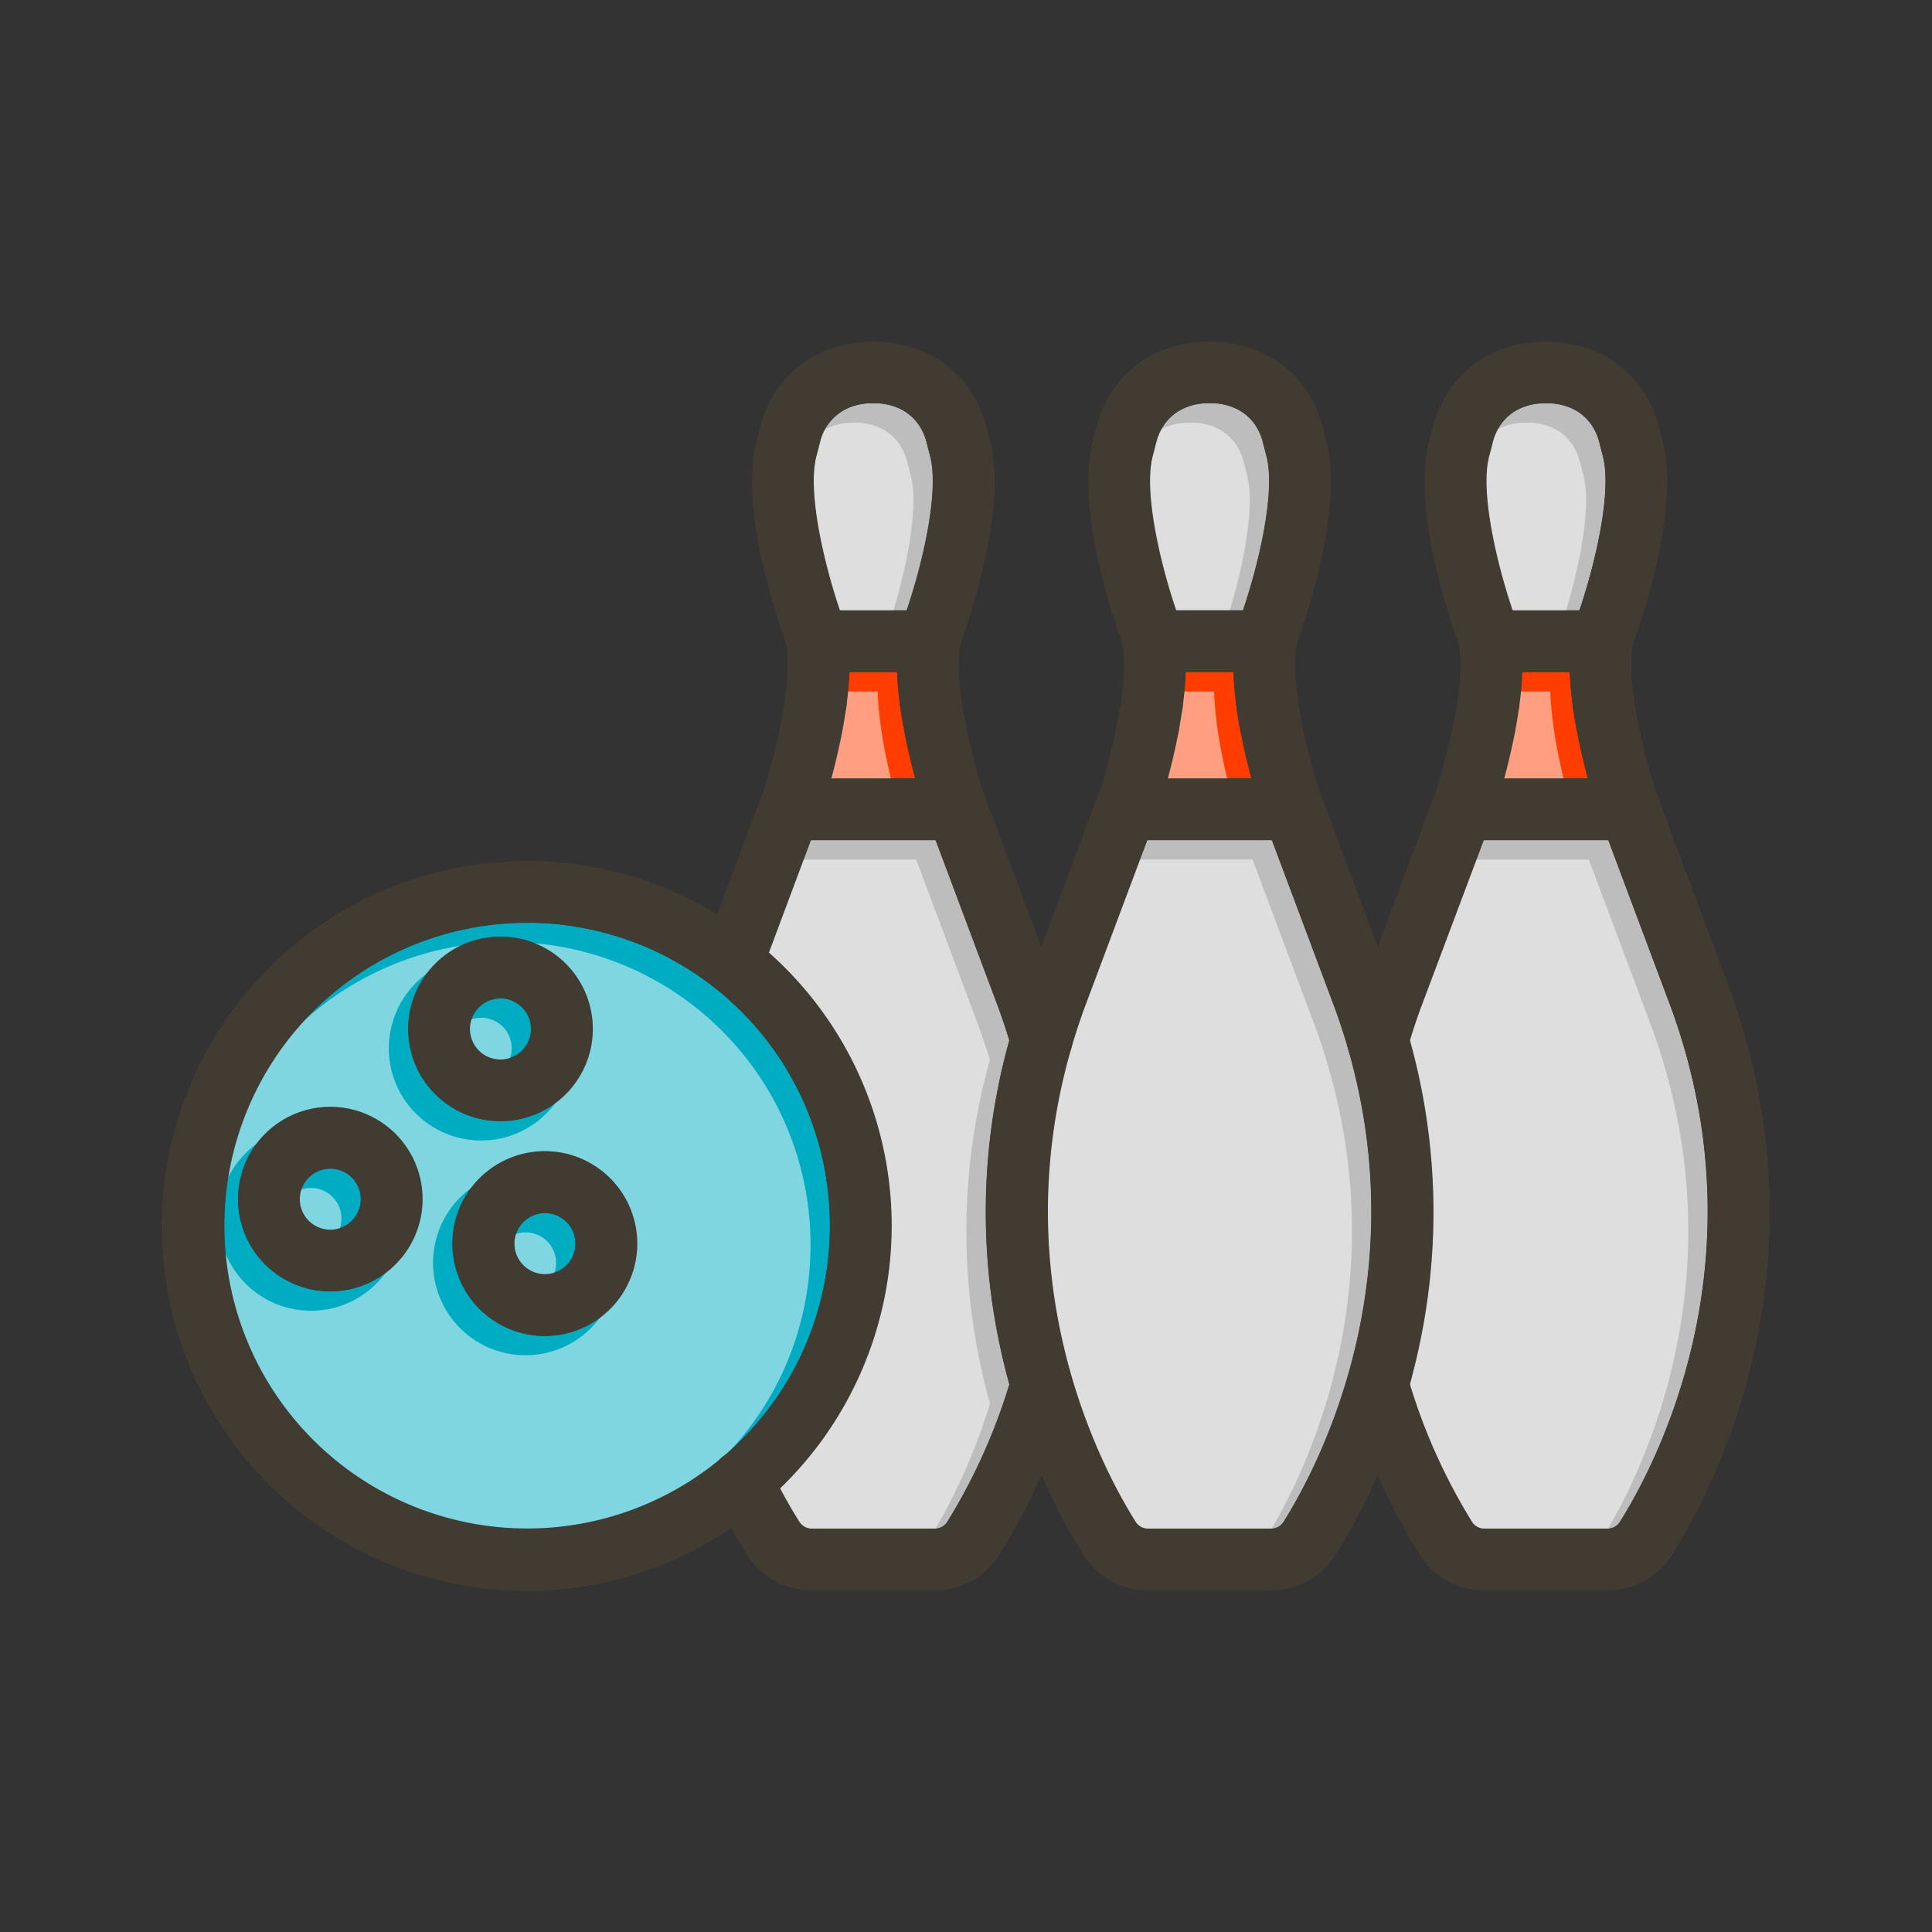 <svg id="Layer_1" viewBox="0 0 1000 1000" xmlns="http://www.w3.org/2000/svg" data-name="Layer 1"><rect x="0" y="0" width="1000" height="1000" fill="#333333" stroke="none"/><path d="m647.69 402.89h-43.22a306.45 306.45 0 0 0 7.58-36.33.15.15 0 0 0 0-.07c.08-.43.14-.88.18-1.33a.31.31 0 0 0 0-.1 171.63 171.63 0 0 0 1.49-17.16h24.69a171.64 171.64 0 0 0 1.48 17.15 12.8 12.8 0 0 0 .21 1.53.22.22 0 0 0 0 .09c.53 3.78 1.15 7.52 1.84 11.17 0 .26.09.53.15.79 1.72 9 3.76 17.37 5.6 24.26z" fill="#ff3d00"/><path d="m643.36 315.9h-34.56c-8-23.46-17-61.11-12.14-79.75l.4-1.55q.74-2.78 1.44-5.55c1.37-5.48 5.51-15.24 17.85-19a29.81 29.81 0 0 1 9.34-1.29h.79a30 30 0 0 1 9.35 1.29c12.33 3.72 16.47 13.47 17.84 19 .47 1.88 1 3.75 1.45 5.63l.39 1.47c4.86 18.59-4.16 56.26-12.15 79.75z" fill="#bdbdbd"/><path d="m664.33 787.71a7.55 7.55 0 0 1 -6.45 3.49h-63.6a7.55 7.55 0 0 1 -6.45-3.49c-17.3-27.48-68.39-123-33.52-244.52q.13-.41.24-.81 2.84-9.78 6.43-19.78l32.85-87.71h64.5l32.85 87.7c47.37 131.27-8.58 236.11-26.85 265.12z" fill="#bdbdbd"/><path d="m838.41 787.71a7.55 7.55 0 0 1 -6.41 3.49h-63.65a7.61 7.61 0 0 1 -6.43-3.49 302.27 302.27 0 0 1 -32.14-71.18c1.58-5.73 3.06-11.65 4.4-17.78a330.5 330.5 0 0 0 -4.4-160.25c1.62-5.33 3.39-10.66 5.28-15.88l32.85-87.71h64.5l32.85 87.71c47.35 131.25-8.58 236.08-26.85 265.09z" fill="#bdbdbd"/><path d="m817.44 315.9h-34.56c-8-23.5-17-61.16-12.16-79.73l.27-1c.54-2 1.08-4.09 1.58-6.12 1.37-5.48 5.51-15.24 17.86-19a29.8 29.8 0 0 1 9.34-1.28h.77a29.89 29.89 0 0 1 9.36 1.28c12.33 3.72 16.47 13.48 17.84 18.93.51 2.06 1 4.11 1.59 6.15l.25 1c4.87 18.61-4.15 56.28-12.14 79.77z" fill="#bdbdbd"/><path d="m821.8 402.89h-43.28c1.81-6.79 3.84-15.15 5.55-24.05 0 0 0-.07 0-.1l.09-.45c0-.15.05-.3.08-.45q1.15-6.09 1.94-11.72a171.51 171.51 0 0 0 1.66-18.22h24.59a167.61 167.61 0 0 0 1.57 17.32.38.38 0 0 1 0 .1c0 .36.09.71.14 1.05a.5.5 0 0 1 0 .12c.53 3.78 1.21 7.78 2 11.91 1.74 9.05 3.86 17.6 5.66 24.49z" fill="#ff3d00"/><path d="m473.65 402.89h-43.29c1.84-6.91 3.92-15.44 5.65-24.5q1.2-6.31 2-12.14c0-.3.09-.61.12-.93a170.69 170.69 0 0 0 1.55-17.42h24.58a170.19 170.19 0 0 0 1.57 17.42.25.25 0 0 1 0 .08c0 .33.08.66.14 1 .56 4 1.24 8 2 12 1.76 9.05 3.83 17.6 5.68 24.49z" fill="#ff3d00"/><path d="m469.28 315.9h-34.56c-8-23.5-17-61.16-12.14-79.77l.5-1.9c.45-1.7.89-3.4 1.35-5.19a25.57 25.57 0 0 1 17.84-18.95 29.89 29.89 0 0 1 9.36-1.28h.74a29.83 29.83 0 0 1 9.39 1.29c12.34 3.72 16.46 13.46 17.83 19 .36 1.45.74 2.89 1.12 4.33.23.9.46 1.79.72 2.77 4.87 18.54-4.16 56.21-12.15 79.7z" fill="#bdbdbd"/><path d="m518 698.74c1.34 6.13 2.82 12.07 4.4 17.8a303 303 0 0 1 -32.12 71.16 7.57 7.57 0 0 1 -6.46 3.5h-63.62a7.55 7.55 0 0 1 -6.44-3.5c-2.55-4-6.05-9.89-10-17.32.85-.81 1.69-1.64 2.52-2.47a189 189 0 0 0 0-267q-4.08-4.08-8.33-7.85l21.78-58.16h64.5l32.85 87.7c1.88 5.24 3.65 10.57 5.27 15.91a330.7 330.7 0 0 0 -4.35 160.23z" fill="#bdbdbd"/><path d="m383.68 523.53a156.8 156.8 0 1 0 0 221.75c61.14-61.14 61.14-160.62 0-221.75zm-178.94 130.91a47.78 47.78 0 1 1 0-67.57 47.61 47.61 0 0 1 0 67.57zm6.53-121.89a47.76 47.76 0 1 1 14 33.79 47.43 47.43 0 0 1 -14-33.79zm104.58 144.9a47.85 47.85 0 1 1 14-33.79 47.66 47.66 0 0 1 -14 33.79z" fill="#00acc1"/><path d="m182.12 631.82a15.78 15.78 0 1 1 0-22.33 15.82 15.82 0 0 1 0 22.33z" fill="#00acc1"/><path d="m274.84 532.55a15.76 15.76 0 1 1 -4.62-11.16 15.71 15.71 0 0 1 4.62 11.16z" fill="#00acc1"/><path d="m293.22 654.82a15.78 15.78 0 1 1 0-22.32 15.79 15.79 0 0 1 0 22.32z" fill="#00acc1"/><path d="m647.69 402.89h-43.22a306.45 306.45 0 0 0 7.58-36.33.15.15 0 0 0 0-.07c.08-.43.14-.88.18-1.33a.31.31 0 0 0 0-.1 171.63 171.63 0 0 0 1.49-17.16h24.69a171.64 171.64 0 0 0 1.48 17.15 12.8 12.8 0 0 0 .21 1.53.22.22 0 0 0 0 .09c.53 3.78 1.15 7.52 1.84 11.17 0 .26.09.53.15.79 1.72 9 3.76 17.37 5.6 24.26z" fill="#ff3d00"/><path d="m643.36 315.9h-34.56c-8-23.46-17-61.11-12.14-79.75l.4-1.55q.74-2.78 1.44-5.55c1.37-5.48 5.51-15.24 17.85-19a29.81 29.81 0 0 1 9.34-1.29h.79a30 30 0 0 1 9.35 1.29c12.33 3.72 16.47 13.47 17.84 19 .47 1.88 1 3.75 1.45 5.63l.39 1.47c4.86 18.59-4.16 56.26-12.15 79.75z" fill="#bdbdbd"/><path d="m664.33 787.71a7.55 7.55 0 0 1 -6.45 3.49h-63.6a7.55 7.55 0 0 1 -6.45-3.49c-17.3-27.48-68.39-123-33.52-244.52q.13-.41.24-.81 2.84-9.78 6.43-19.78l32.85-87.71h64.5l32.85 87.7c47.37 131.27-8.58 236.11-26.85 265.12z" fill="#bdbdbd"/><path d="m838.41 787.71a7.55 7.55 0 0 1 -6.41 3.49h-63.65a7.61 7.61 0 0 1 -6.43-3.49 302.27 302.27 0 0 1 -32.14-71.18c1.58-5.73 3.06-11.65 4.4-17.78a330.5 330.5 0 0 0 -4.4-160.25c1.62-5.33 3.39-10.66 5.28-15.88l32.85-87.71h64.5l32.85 87.71c47.35 131.25-8.58 236.08-26.85 265.09z" fill="#bdbdbd"/><path d="m817.44 315.9h-34.56c-8-23.5-17-61.16-12.16-79.73l.27-1c.54-2 1.08-4.09 1.58-6.12 1.37-5.48 5.51-15.24 17.86-19a29.8 29.8 0 0 1 9.34-1.28h.77a29.89 29.89 0 0 1 9.36 1.28c12.33 3.72 16.47 13.48 17.84 18.93.51 2.06 1 4.11 1.59 6.15l.25 1c4.87 18.61-4.15 56.28-12.14 79.77z" fill="#bdbdbd"/><path d="m821.8 402.89h-43.28c1.81-6.79 3.84-15.15 5.55-24.05 0 0 0-.07 0-.1l.09-.45c0-.15.05-.3.08-.45q1.15-6.09 1.94-11.72a171.51 171.51 0 0 0 1.66-18.22h24.59a167.61 167.61 0 0 0 1.57 17.32.38.38 0 0 1 0 .1c0 .36.09.71.14 1.05a.5.5 0 0 1 0 .12c.53 3.78 1.21 7.78 2 11.91 1.74 9.05 3.86 17.6 5.66 24.49z" fill="#ff3d00"/><path d="m473.65 402.89h-43.29c1.84-6.91 3.92-15.44 5.65-24.5q1.2-6.31 2-12.14c0-.3.09-.61.12-.93a170.69 170.69 0 0 0 1.55-17.42h24.58a170.19 170.19 0 0 0 1.57 17.42.25.25 0 0 1 0 .08c0 .33.08.66.14 1 .56 4 1.24 8 2 12 1.76 9.05 3.83 17.6 5.68 24.49z" fill="#ff3d00"/><path d="m469.28 315.9h-34.56c-8-23.5-17-61.16-12.14-79.77l.5-1.9c.45-1.7.89-3.4 1.35-5.19a25.57 25.57 0 0 1 17.84-18.95 29.89 29.89 0 0 1 9.36-1.28h.74a29.83 29.83 0 0 1 9.39 1.29c12.34 3.72 16.46 13.46 17.83 19 .36 1.45.74 2.89 1.12 4.33.23.9.46 1.79.72 2.77 4.87 18.54-4.16 56.21-12.15 79.7z" fill="#bdbdbd"/><path d="m518 698.74c1.34 6.13 2.82 12.07 4.4 17.8a303 303 0 0 1 -32.12 71.16 7.57 7.57 0 0 1 -6.46 3.5h-63.62a7.55 7.55 0 0 1 -6.44-3.5c-2.55-4-6.05-9.89-10-17.32.85-.81 1.69-1.64 2.52-2.47a189 189 0 0 0 0-267q-4.08-4.08-8.33-7.85l21.78-58.16h64.5l32.85 87.7c1.88 5.24 3.65 10.57 5.27 15.91a330.7 330.7 0 0 0 -4.35 160.23z" fill="#bdbdbd"/><path d="m383.68 523.53a156.8 156.8 0 1 0 0 221.75c61.14-61.14 61.14-160.62 0-221.75zm-178.94 130.91a47.78 47.78 0 1 1 0-67.57 47.61 47.61 0 0 1 0 67.57zm6.53-121.89a47.76 47.76 0 1 1 14 33.79 47.43 47.43 0 0 1 -14-33.79zm104.58 144.9a47.85 47.85 0 1 1 14-33.79 47.66 47.66 0 0 1 -14 33.79z" fill="#00acc1"/><path d="m182.12 631.82a15.78 15.78 0 1 1 0-22.33 15.82 15.82 0 0 1 0 22.33z" fill="#00acc1"/><path d="m274.84 532.55a15.76 15.76 0 1 1 -4.62-11.16 15.71 15.71 0 0 1 4.62 11.16z" fill="#00acc1"/><path d="m293.22 654.82a15.78 15.78 0 1 1 0-22.32 15.79 15.79 0 0 1 0 22.32z" fill="#00acc1"/><g fill="#fff" opacity=".5"><path d="m637.69 412.89h-43.22a306.45 306.45 0 0 0 7.58-36.33.15.15 0 0 0 0-.07c.08-.43.14-.88.18-1.33a.31.31 0 0 0 0-.1 171.63 171.63 0 0 0 1.49-17.16h24.69a171.64 171.64 0 0 0 1.48 17.15 12.8 12.8 0 0 0 .21 1.53.22.22 0 0 0 0 .09c.53 3.78 1.15 7.52 1.84 11.17 0 .26.09.53.15.79 1.72 9 3.76 17.37 5.6 24.26z"/><path d="m633.36 325.9h-34.56c-8-23.46-17-61.11-12.14-79.75l.4-1.55q.74-2.78 1.44-5.55c1.37-5.48 5.51-15.24 17.85-19a29.81 29.81 0 0 1 9.34-1.29h.79a30 30 0 0 1 9.35 1.29c12.33 3.72 16.47 13.47 17.84 19 .47 1.88 1 3.75 1.45 5.63l.39 1.47c4.86 18.59-4.16 56.26-12.15 79.75z"/><path d="m654.33 797.71a7.55 7.55 0 0 1 -6.45 3.49h-63.6a7.55 7.55 0 0 1 -6.45-3.49c-17.3-27.48-68.39-123-33.52-244.52q.13-.41.24-.81 2.84-9.78 6.43-19.78l32.85-87.71h64.5l32.85 87.7c47.37 131.27-8.58 236.11-26.85 265.12z"/><path d="m828.41 797.71a7.55 7.55 0 0 1 -6.41 3.49h-63.65a7.61 7.61 0 0 1 -6.43-3.49 302.27 302.27 0 0 1 -32.14-71.18c1.58-5.73 3.06-11.65 4.4-17.78a330.5 330.5 0 0 0 -4.4-160.25c1.62-5.33 3.39-10.66 5.28-15.88l32.85-87.71h64.5l32.85 87.71c47.35 131.25-8.58 236.08-26.85 265.09z"/><path d="m807.44 325.9h-34.56c-8-23.5-17-61.16-12.16-79.73l.27-1c.54-2 1.08-4.09 1.58-6.12 1.37-5.48 5.51-15.24 17.86-19a29.8 29.8 0 0 1 9.34-1.28h.77a29.89 29.89 0 0 1 9.36 1.28c12.33 3.72 16.47 13.48 17.84 18.93.51 2.06 1 4.11 1.59 6.15l.25 1c4.87 18.61-4.15 56.28-12.14 79.77z"/><path d="m811.8 412.89h-43.28c1.81-6.79 3.84-15.15 5.55-24.05 0 0 0-.07 0-.1l.09-.45c0-.15.05-.3.08-.45q1.15-6.09 1.94-11.72a171.51 171.51 0 0 0 1.66-18.22h24.59a167.61 167.61 0 0 0 1.57 17.32.38.38 0 0 1 0 .1c0 .36.09.71.14 1.05a.5.5 0 0 1 0 .12c.53 3.78 1.21 7.78 2 11.91 1.74 9.05 3.86 17.6 5.66 24.49z"/><path d="m463.65 412.89h-43.29c1.84-6.91 3.92-15.44 5.65-24.5q1.2-6.31 2-12.14c0-.3.09-.61.12-.93a170.69 170.69 0 0 0 1.55-17.42h24.58a170.19 170.19 0 0 0 1.57 17.42.25.25 0 0 1 0 .08c0 .33.08.66.14 1 .56 4 1.24 8 2 12 1.76 9.05 3.83 17.6 5.68 24.49z"/><path d="m459.28 325.9h-34.56c-8-23.5-17-61.16-12.14-79.77l.5-1.9c.45-1.7.89-3.4 1.35-5.19a25.57 25.57 0 0 1 17.84-18.95 29.89 29.89 0 0 1 9.36-1.28h.74a29.83 29.83 0 0 1 9.39 1.29c12.34 3.72 16.46 13.46 17.83 19 .36 1.45.74 2.89 1.12 4.33.23.9.46 1.79.72 2.77 4.87 18.54-4.16 56.21-12.15 79.7z"/><path d="m508 708.74c1.34 6.13 2.82 12.07 4.4 17.8a303 303 0 0 1 -32.12 71.16 7.57 7.57 0 0 1 -6.46 3.5h-63.62a7.55 7.55 0 0 1 -6.44-3.5c-2.55-4-6.05-9.89-10-17.32.85-.81 1.69-1.64 2.52-2.47a189 189 0 0 0 0-267q-4.08-4.08-8.33-7.85l21.78-58.16h64.5l32.85 87.7c1.88 5.24 3.65 10.57 5.27 15.91a330.7 330.7 0 0 0 -4.35 160.23z"/><path d="m373.68 533.53a156.8 156.8 0 1 0 0 221.75c61.14-61.14 61.14-160.62 0-221.75zm-178.94 130.91a47.78 47.78 0 1 1 0-67.57 47.61 47.61 0 0 1 0 67.57zm6.53-121.89a47.76 47.76 0 1 1 14 33.79 47.43 47.43 0 0 1 -14-33.79zm104.58 144.9a47.85 47.85 0 1 1 14-33.79 47.66 47.66 0 0 1 -14 33.79z"/><path d="m172.12 641.82a15.78 15.78 0 1 1 0-22.33 15.82 15.82 0 0 1 0 22.33z"/><path d="m264.84 542.55a15.76 15.76 0 1 1 -4.62-11.16 15.71 15.71 0 0 1 4.62 11.16z"/><path d="m283.22 664.82a15.78 15.78 0 1 1 0-22.32 15.79 15.79 0 0 1 0 22.32z"/></g><g fill="#413b32"><path d="m638.43 347.9a171.64 171.64 0 0 0 1.48 17.15c0-.44-.06-.9-.06-1.36 0-.25 0-.5 0-.74s0-.49 0-.74.05-.48.08-.72 0-.3.07-.45c.06-.38.14-.75.23-1.12 0-.18.09-.36.14-.54s.19-.66.31-1c0-.1.07-.2.11-.3a13.3 13.3 0 0 1 .57-1.35c.15-.31.31-.62.49-.93v-.06q.25-.45.54-.87a6 6 0 0 1 .36-.52 8.93 8.93 0 0 1 .66-.86c.16-.2.32-.39.5-.58s.34-.37.53-.55a6.63 6.63 0 0 1 .54-.52 15.64 15.64 0 0 1 1.49-1.2l.43-.3.55-.35c.26-.16.52-.31.79-.45s.84-.43 1.28-.61c.24-.11.48-.2.73-.29a15.65 15.65 0 0 1 2.9-.76zm-24.69 0h-14.84c.42.07.84.15 1.25.26l.44.11c.35.1.7.21 1 .33l.62.23.29.12.36.16q.32.13.63.3l.13.07c.32.16.64.34 1 .53s.59.37.88.57l.15.11c.22.15.43.32.64.49a12 12 0 0 1 1.14 1c.24.22.46.45.68.69l.06.06c.21.23.41.47.6.71s.38.48.56.73a6 6 0 0 1 .36.52c.15.23.29.46.43.69s.27.48.4.72.25.49.36.74.22.5.32.76a1.88 1.88 0 0 1 .12.3c0 .1.08.2.11.3.12.32.22.65.31 1s.1.36.14.54c.09.37.17.74.23 1.12 0 .15 0 .3.07.45s.06.48.08.72 0 .49 0 .74 0 .49 0 .74c0 .46 0 .92-.06 1.37a171.63 171.63 0 0 0 1.54-17.18zm24.69 0a171.64 171.64 0 0 0 1.48 17.15c0-.44-.06-.9-.06-1.36 0-.25 0-.5 0-.74s0-.49 0-.74.05-.48.08-.72 0-.3.07-.45c.06-.38.14-.75.23-1.12 0-.18.09-.36.14-.54s.19-.66.31-1c0-.1.07-.2.11-.3a13.3 13.3 0 0 1 .57-1.35c.15-.31.31-.62.49-.93v-.06q.25-.45.54-.87a6 6 0 0 1 .36-.52 8.93 8.93 0 0 1 .66-.86c.16-.2.32-.39.5-.58s.34-.37.53-.55a6.63 6.63 0 0 1 .54-.52 15.64 15.64 0 0 1 1.49-1.2l.43-.3.55-.35c.26-.16.52-.31.79-.45s.84-.43 1.28-.61c.24-.11.48-.2.73-.29a15.65 15.65 0 0 1 2.9-.76zm3.43 26c0-.12 0-.25 0-.37a.38.38 0 0 1 0-.1c0-.11 0-.21 0-.32s0-.2 0-.31c0-.28.1-.56.16-.84-.14-.23-.27-.46-.4-.7s-.23-.43-.33-.65q-.3-.62-.54-1.26a1.34 1.34 0 0 0 -.07-.18 14.74 14.74 0 0 1 -.69-2.51c.53 3.78 1.15 7.52 1.84 11.17a16.39 16.39 0 0 1 -.18-2.44c0-.32 0-.64 0-.95s.19-.35.21-.53zm-28.12-26h-14.84c.42.07.84.15 1.25.26l.44.11c.35.1.7.21 1 .33l.62.23.29.12.36.16q.32.13.63.3l.13.07c.32.16.64.34 1 .53s.59.37.88.57l.15.11c.22.15.43.32.64.49a12 12 0 0 1 1.14 1c.24.22.46.45.68.69l.06.06c.21.23.41.47.6.71s.38.48.56.73a6 6 0 0 1 .36.52c.15.23.29.46.43.69s.27.48.4.72.25.49.36.74.22.5.32.76a1.88 1.88 0 0 1 .12.3c0 .1.08.2.11.3.12.32.22.65.31 1s.1.36.14.54c.09.37.17.74.23 1.12 0 .15 0 .3.07.45s.06.48.08.72 0 .49 0 .74 0 .49 0 .74c0 .46 0 .92-.06 1.37a171.63 171.63 0 0 0 1.54-17.18zm24.69 0a171.64 171.64 0 0 0 1.48 17.15c0-.44-.06-.9-.06-1.36 0-.25 0-.5 0-.74s0-.5 0-.74.05-.48.08-.72 0-.3.07-.45c.06-.38.14-.75.23-1.12 0-.18.09-.36.14-.54s.19-.66.31-1c0-.1.07-.2.11-.3a13.3 13.3 0 0 1 .57-1.35c.15-.31.31-.62.49-.93v-.06q.25-.43.54-.87c.11-.17.23-.35.36-.52a8.93 8.93 0 0 1 .66-.86c.16-.2.32-.39.5-.58s.34-.37.53-.55a6.63 6.63 0 0 1 .54-.52 15.64 15.64 0 0 1 1.49-1.2l.43-.3.55-.35c.26-.16.52-.31.79-.45s.84-.43 1.28-.61c.24-.11.48-.2.73-.29a15.65 15.65 0 0 1 2.9-.76zm3 22.72q-.3-.62-.54-1.26a.75.75 0 0 1 -.07-.18 14.74 14.74 0 0 1 -.69-2.51c.53 3.78 1.15 7.52 1.84 11.17a16.39 16.39 0 0 1 -.18-2.44c0-.32 0-.64 0-.95s0-.36 0-.54 0-.25 0-.37a.38.38 0 0 1 0-.1c0-.11 0-.21 0-.32s0-.21 0-.31c0-.28.1-.56.16-.84-.14-.23-.27-.46-.4-.7s-.02-.43-.12-.65zm-41.28-22.46.44.11c.35.1.7.21 1 .33l.62.23.29.12.36.16q.32.13.63.3l.13.07c.32.16.64.34 1 .53s.59.37.88.57l.15.11.64.49a12 12 0 0 1 1.14 1c.24.22.46.45.68.69l.06.06c.21.23.41.47.6.71s.38.48.56.73.25.35.36.52.3.46.43.69.28.48.4.72.25.49.36.74a7.19 7.19 0 0 1 .32.76 1.88 1.88 0 0 1 .12.3c0 .1.08.2.11.3.12.32.22.65.31 1s.1.36.14.54c.09.37.17.74.23 1.12 0 .15 0 .3.07.45s.06.48.08.72 0 .49 0 .74 0 .49 0 .74c0 .46 0 .92-.06 1.37a171.63 171.63 0 0 0 1.49-17.16h-14.79c.42.08.84.13 1.25.24zm129.63 190.33q-3.69-13.46-8.53-26.84l-.07-.18-8.06-21.52-28.58-76.31c0-.15-.1-.3-.16-.45l-1.52-4.05a311 311 0 0 1 -9.24-36.14c-.06-.36-.12-.71-.2-1.06-.62-3.34-1.19-6.67-1.65-9.93 0-.13 0-.26 0-.4s-.06-.37-.08-.55c-1.38-10-1.87-19.22-.76-26 0-.2.08-.4.11-.6a2.5 2.5 0 0 0 0-.29s0 0 0 0c.1-.55.21-1.06.34-1.57 3.6-9.77 24.42-68.89 15.07-104.59l-.39-1.5c-.46-1.75-.92-3.5-1.36-5.25-2.42-9.71-11.14-33.24-39.62-41.83a69.44 69.44 0 0 0 -38 0c-28.49 8.59-37.21 32.12-39.64 41.83-.43 1.73-.88 3.45-1.34 5.18l-.4 1.56c-9.34 35.69 11.48 94.81 15.08 104.59.13.51.24 1 .34 1.57a.59.59 0 0 1 0 .14c.07.29.12.59.17.9v.08c1 6.57.61 15.49-.7 25.14v.19c-.07.52-.14 1-.22 1.58a.06.06 0 0 0 0 0c-.43 3.05-1 6.17-1.54 9.29v.07l-.3 1.58s0 .05 0 .07a314.45 314.45 0 0 1 -9.19 35.85l-1.48 3.95c-.07.17-.14.34-.2.51l-28.61 76.41-8.05 21.54-.06.18q-4.83 13.4-8.54 26.86a330.7 330.7 0 0 0 -4.4 160.24c1.34 6.13 2.82 12.07 4.4 17.8a348.2 348.2 0 0 0 16.6 46.91 316.64 316.64 0 0 0 21.72 41.32 39.37 39.37 0 0 0 33.52 18.43h63.6a39.37 39.37 0 0 0 33.52-18.43 315.22 315.22 0 0 0 21.73-41.32 345.52 345.52 0 0 0 16.65-46.91c1.58-5.73 3.06-11.65 4.4-17.78a330.5 330.5 0 0 0 -4.36-160.27zm-65.45 249.22a7.55 7.55 0 0 1 -6.45 3.49h-63.6a7.55 7.55 0 0 1 -6.45-3.49c-17.3-27.48-68.39-123-33.52-244.52q.13-.41.24-.81 2.84-9.78 6.43-19.78l32.85-87.71 5.56-14.89c.08-.2.15-.41.21-.61.61-1.87 2.59-8 4.87-16.54a306.45 306.45 0 0 0 7.58-36.33.15.15 0 0 0 0-.07l.18-1.33a.31.31 0 0 0 0-.1 171.63 171.63 0 0 0 1.49-17.16c.29-8.88-.3-17.32-2.28-24.42-.13-.44-.27-.89-.43-1.32-.73-1.94-1.47-4-2.23-6.26-8-23.46-17-61.11-12.14-79.75l.4-1.55q.74-2.78 1.44-5.55c1.37-5.48 5.51-15.24 17.85-19a29.81 29.81 0 0 1 9.34-1.29h.79a30 30 0 0 1 9.35 1.29c12.33 3.72 16.47 13.47 17.84 19 .47 1.88 1 3.75 1.45 5.63l.39 1.47c4.86 18.59-4.16 56.26-12.15 79.75-.75 2.22-1.5 4.32-2.22 6.26-.16.43-.31.88-.43 1.32-2 7.1-2.57 15.54-2.28 24.42a171.64 171.64 0 0 0 1.48 17.15c.07.51.13 1 .21 1.53a.22.22 0 0 0 0 .09c.53 3.78 1.15 7.52 1.84 11.17 0 .26.09.53.15.79 1.69 9 3.73 17.41 5.57 24.26 2.28 8.54 4.26 14.67 4.87 16.54l.21.61 5.56 14.85 32.85 87.7c47.4 131.31-8.55 236.15-26.82 265.16zm-50.59-439.81h-14.84c.42.07.84.15 1.25.26l.44.11c.35.1.7.21 1 .33l.62.23.29.12.36.16q.32.13.63.3l.13.07c.32.16.64.34 1 .53s.59.37.88.57l.15.11c.22.15.43.32.64.49a12 12 0 0 1 1.14 1c.24.22.46.45.68.69l.06.06c.21.23.41.47.6.71s.38.48.56.73a6 6 0 0 1 .36.52c.15.23.29.46.43.69s.27.48.4.72.25.49.36.74.22.5.32.76a1.88 1.88 0 0 1 .12.3c0 .1.08.2.11.3.12.32.22.65.31 1s.1.36.14.54c.09.37.17.74.23 1.12 0 .15 0 .3.07.45s.06.48.08.72 0 .49 0 .74 0 .49 0 .74c0 .46 0 .92-.06 1.37a171.63 171.63 0 0 0 1.54-17.18zm28.12 26c0-.12 0-.25 0-.37a.38.38 0 0 1 0-.1q0-.31.09-.63c0-.28.1-.56.16-.84-.14-.23-.27-.46-.4-.7s-.23-.43-.33-.65q-.3-.62-.54-1.26a.75.75 0 0 1 -.07-.18 14.74 14.74 0 0 1 -.69-2.51c.53 3.78 1.15 7.52 1.84 11.17a16.39 16.39 0 0 1 -.18-2.44c0-.32 0-.64 0-.95s.1-.35.12-.53zm-3.43-26a171.64 171.64 0 0 0 1.48 17.15c0-.44-.06-.9-.06-1.36 0-.25 0-.5 0-.74s0-.49 0-.74.05-.48.08-.72 0-.3.07-.45c.06-.38.14-.75.23-1.12 0-.18.09-.36.14-.54s.19-.66.31-1c0-.1.07-.2.11-.3a13.3 13.3 0 0 1 .57-1.35c.15-.31.31-.62.49-.93v-.06q.25-.45.54-.87a6 6 0 0 1 .36-.52 8.93 8.93 0 0 1 .66-.86c.16-.2.32-.39.5-.58s.34-.37.53-.55a6.63 6.63 0 0 1 .54-.52 15.64 15.64 0 0 1 1.49-1.2l.43-.3.55-.35c.26-.16.52-.31.79-.45s.84-.43 1.28-.61c.24-.11.48-.2.73-.29a15.65 15.65 0 0 1 2.9-.76zm-24.69 0h-14.84c.42.07.84.15 1.25.26l.44.11c.35.1.7.21 1 .33l.62.23.29.12.36.16q.32.13.63.3l.13.07c.32.16.64.34 1 .53s.59.37.88.57l.15.11c.22.15.43.32.64.49a12 12 0 0 1 1.14 1c.24.22.46.45.68.69l.06.06c.21.23.41.47.6.71s.38.48.56.73a6 6 0 0 1 .36.52c.15.23.29.46.43.69s.27.48.4.72.25.49.36.74.22.5.32.76a1.88 1.88 0 0 1 .12.3c0 .1.08.2.11.3.12.32.22.65.31 1s.1.36.14.54c.09.37.17.74.23 1.12 0 .15 0 .3.07.45s.06.48.08.72 0 .49 0 .74 0 .49 0 .74c0 .46 0 .92-.06 1.37a171.63 171.63 0 0 0 1.54-17.18zm28.12 26c0-.12 0-.25 0-.37a.38.38 0 0 1 0-.1c0-.11 0-.21 0-.32s0-.2 0-.31c0-.28.1-.56.16-.84-.14-.23-.27-.46-.4-.7s-.23-.43-.33-.65q-.3-.62-.54-1.26a1.34 1.34 0 0 0 -.07-.18 14.74 14.74 0 0 1 -.69-2.51c.53 3.78 1.15 7.52 1.84 11.17a16.39 16.39 0 0 1 -.18-2.44c0-.32 0-.64 0-.95s.19-.35.21-.53zm-3.43-26a171.64 171.64 0 0 0 1.48 17.15c0-.44-.06-.9-.06-1.36 0-.25 0-.5 0-.74s0-.49 0-.74.05-.48.08-.72 0-.3.07-.45c.06-.38.14-.75.23-1.12 0-.18.09-.36.14-.54s.19-.66.31-1c0-.1.07-.2.11-.3a13.3 13.3 0 0 1 .57-1.35c.15-.31.31-.62.49-.93v-.06q.25-.45.54-.87a6 6 0 0 1 .36-.52 8.93 8.93 0 0 1 .66-.86c.16-.2.32-.39.5-.58s.34-.37.53-.55a6.63 6.63 0 0 1 .54-.52 15.64 15.64 0 0 1 1.49-1.2l.43-.3.55-.35c.26-.16.52-.31.79-.45s.84-.43 1.28-.61c.24-.11.48-.2.73-.29a15.65 15.65 0 0 1 2.9-.76z"/><path d="m594.37 391.4a16 16 0 1 1 16-16 16 16 0 0 1 -16.01 16z"/><path d="m673.79 375.4a16 16 0 0 1 -16 16 16 16 0 0 1 -15.67-12.77c-.06-.26-.11-.53-.15-.79a16.39 16.39 0 0 1 -.18-2.44c0-.32 0-.64 0-.95s0-.36 0-.54 0-.25 0-.37a.38.38 0 0 1 0-.1c0-.11 0-.21 0-.32s0-.2 0-.31c0-.28.1-.56.16-.84a16 16 0 0 1 29.32-4.85 15.62 15.62 0 0 1 1.94 4.86c.08.35.14.7.2 1.06a16.7 16.7 0 0 1 .38 2.36z"/><path d="m685.43 418.89a16 16 0 0 1 -16 16h-86.69a16 16 0 0 1 -15.08-21.37c.06-.17.13-.34.2-.51a16 16 0 0 1 14.88-10.12h86.69a16 16 0 0 1 15 10.29c.06.15.11.3.16.45a15.78 15.78 0 0 1 .84 5.26z"/><path d="m671.21 331.9a17.42 17.42 0 0 1 -.16 2.3s0 0 0 0a2.5 2.5 0 0 1 0 .29c0 .2-.06.4-.11.6a16 16 0 0 1 -13.55 12.63 16.41 16.41 0 0 1 -2.12.14h-58.27a16.72 16.72 0 0 1 -2.14-.14 16 16 0 0 1 -13.49-12.44s0-.06 0-.08c-.06-.3-.12-.6-.17-.9a.59.59 0 0 0 0-.14 17.42 17.42 0 0 1 -.16-2.3 16 16 0 0 1 16-16h58.25a16 16 0 0 1 15.92 16.04z"/><path d="m612.31 363.69c0 .46 0 .92-.06 1.37a.31.31 0 0 1 0 .1l-.18 1.33a.15.15 0 0 1 0 .07 15.62 15.62 0 0 1 -2.07 5.44 16 16 0 0 1 -13.68 7.71 16 16 0 0 1 -15.63-12.58 16 16 0 0 1 -.37-3.41c0-.48 0-.95.06-1.42a.06.06 0 0 1 0 0 14 14 0 0 1 .22-1.58v-.19a16 16 0 0 1 14.19-12.7 14.52 14.52 0 0 1 1.48-.07 16 16 0 0 1 2.6.21c.42.07.84.15 1.25.26l.44.11c.35.1.7.21 1 .33l.62.23.29.12.36.16q.32.13.63.3l.13.07c.32.16.64.34 1 .53s.59.37.88.57l.15.11c.22.15.43.32.64.49a12 12 0 0 1 1.14 1c.24.22.46.45.68.69l.06.06c.21.23.41.47.6.71s.38.48.56.73a6 6 0 0 1 .36.52c.15.23.29.46.43.69s.27.48.4.72.25.49.36.74.22.5.32.76a1.88 1.88 0 0 1 .12.3c0 .1.08.2.11.3.12.32.22.65.31 1s.1.36.14.54c.09.37.17.74.23 1.12 0 .15 0 .3.07.45s.06.48.08.72 0 .49 0 .74.08.4.08.65z"/><path d="m671.85 363.69a16 16 0 0 1 -16 16 16 16 0 0 1 -13.69-7.69c-.14-.23-.27-.46-.4-.7s-.23-.43-.33-.65q-.3-.62-.54-1.26a1.34 1.34 0 0 0 -.07-.18 14.74 14.74 0 0 1 -.69-2.51.22.22 0 0 1 0-.09c-.08-.51-.14-1-.21-1.53s-.06-.9-.06-1.36c0-.25 0-.5 0-.74s0-.49 0-.74.05-.48.08-.72 0-.3.07-.45c.06-.38.14-.75.23-1.12 0-.18.09-.36.14-.54s.19-.66.31-1c0-.1.07-.2.11-.3a13.3 13.3 0 0 1 .57-1.35c.15-.31.31-.62.49-.93v-.06q.25-.45.54-.87a6 6 0 0 1 .36-.52 8.93 8.93 0 0 1 .66-.86l.5-.58.53-.55.54-.52a15.64 15.64 0 0 1 1.49-1.2l.43-.3.55-.35c.26-.16.52-.31.79-.45s.84-.43 1.28-.61l.73-.29a15.65 15.65 0 0 1 2.9-.76 16 16 0 0 1 2.6-.21 14.39 14.39 0 0 1 1.48.07 16 16 0 0 1 14.31 13.33c0 .18.05.36.08.55s0 .27 0 .4c.19.54.22 1.09.22 1.64z"/><path d="m908.26 698.74c-11.12 50.83-31.58 88.25-42.78 106a39.4 39.4 0 0 1 -33.48 18.46h-63.65a39.36 39.36 0 0 1 -33.52-18.44 319 319 0 0 1 -21.7-41.31 342.93 342.93 0 0 1 -15.38-42.33 16 16 0 0 1 30.73-8.93c.42 1.46.86 2.91 1.3 4.34a302.27 302.27 0 0 0 32.14 71.18 7.61 7.61 0 0 0 6.43 3.49h63.65a7.55 7.55 0 0 0 6.45-3.49c18.27-29 74.2-133.84 26.85-265.11l-32.85-87.71-5.56-14.84c-.08-.21-.15-.41-.22-.62-.15-.45-2.27-6.93-4.83-16.54-1.84-6.91-3.92-15.44-5.64-24.49-.79-4.13-1.47-8.13-2-11.91a.5.5 0 0 0 0-.12c0-.34-.1-.69-.14-1.05a.38.38 0 0 0 0-.1 167.61 167.61 0 0 1 -1.54-17.32 91.29 91.29 0 0 1 1.06-18.72 57.65 57.65 0 0 1 1.29-5.73c.12-.44.26-.86.42-1.29.72-1.94 1.47-4 2.22-6.26 8-23.49 17-61.16 12.14-79.75l-.25-1c-.54-2-1.08-4.09-1.59-6.15-1.37-5.45-5.51-15.21-17.84-18.93a29.89 29.89 0 0 0 -9.36-1.28h-.77a29.8 29.8 0 0 0 -9.34 1.28c-12.35 3.72-16.49 13.48-17.86 19-.5 2-1 4.08-1.58 6.12l-.27 1c-4.86 18.57 4.16 56.23 12.16 79.73.76 2.23 1.5 4.33 2.23 6.27.15.42.29.85.41 1.28.5 1.76.91 3.61 1.28 5.67a92.93 92.93 0 0 1 1.06 18.78 171.51 171.51 0 0 1 -1.66 18.22q-.78 5.63-1.94 11.72c0 .15 0 .3-.08.45l-.09.45s0 .06 0 .1c-1.71 8.9-3.74 17.26-5.55 24.05-2.57 9.61-4.69 16.09-4.84 16.54q-.09.3-.21.6l-1.66 4.46-3.9 10.4-32.94 87.69c-1.89 5.22-3.66 10.55-5.28 15.88-.44 1.44-.87 2.89-1.28 4.33a16 16 0 0 1 -30.75-8.88c2.16-7.48 4.6-15 7.25-22.31l.06-.17 8.06-21.52 28.61-76.39c0-.14.1-.28.15-.42l1.49-4a340.83 340.83 0 0 0 9.24-36.12.13.13 0 0 0 0-.06c0-.19.07-.37.11-.56l.09-.47c.67-3.52 1.21-6.76 1.63-9.75a.37.37 0 0 0 0-.11c.07-.44.13-.87.19-1.3 1.83-13.41 1.43-21.47.62-26.11l-.06-.36c-.11-.59-.22-1.14-.35-1.64-3.6-9.77-24.43-68.89-15.09-104.59l.28-1c.5-1.89 1-3.79 1.47-5.69 2.44-9.74 11.17-33.26 39.64-41.85a69.35 69.35 0 0 1 38 0c28.46 8.58 37.19 32.1 39.62 41.81.48 1.93 1 3.83 1.48 5.72l.26 1c9.36 35.72-11.47 94.85-15.07 104.61-.13.52-.25 1.08-.36 1.71 0 .26-.09.53-.14.79-.7 4.43-1.09 12.46.75 25.91 0 .26.08.52.11.78v.23c.47 3.26 1 6.72 1.74 10.34a337.12 337.12 0 0 0 9.35 36.76l1.31 3.51v.08l.2.53.2.53 36.58 97.66.06.18c22.35 61.62 26.7 124.57 13.03 187.08z"/><path d="m784.44 375.4a16.39 16.39 0 0 1 -.18 2.44c0 .15 0 .3-.08.45s-.06.3-.09.45 0 .06 0 .1a16 16 0 0 1 -15.62 12.56 16 16 0 0 1 -16-16 17 17 0 0 1 .17-2.38.13.13 0 0 0 0-.06c.06-.34.12-.69.2-1a15.75 15.75 0 0 1 1.93-4.8 16 16 0 0 1 29.3 4.84 16.07 16.07 0 0 1 .37 3.4z"/><path d="m859.51 418.89a16 16 0 0 1 -16 16h-86.7a16 16 0 0 1 -16-16 15.77 15.77 0 0 1 .92-5.34c0-.14.1-.28.15-.42a16 16 0 0 1 14.93-10.24h86.7a16 16 0 0 1 14.74 9.77v.08c.15.35.28.7.4 1.06a15.88 15.88 0 0 1 .86 5.09z"/><path d="m845.28 331.9a16.39 16.39 0 0 1 -.18 2.44c0 .26-.09.53-.14.79a16 16 0 0 1 -13.55 12.63 16.69 16.69 0 0 1 -2.13.14h-58.28a16.72 16.72 0 0 1 -2.14-.14 16 16 0 0 1 -13.62-13.13l-.06-.36a16.84 16.84 0 0 1 -.17-2.37 16 16 0 0 1 16-16h58.24a16 16 0 0 1 16.03 16z"/><path d="m770.39 379.69a16 16 0 1 1 16-16 16 16 0 0 1 -16.01 16z"/><path d="m845.93 363.69a16 16 0 0 1 -16 16 16 16 0 0 1 -15.76-13.2.5.5 0 0 0 0-.12c0-.34-.1-.69-.14-1.05a.38.38 0 0 0 0-.1c0-.5-.07-1-.07-1.53a16 16 0 0 1 16-16 14.72 14.72 0 0 1 1.49.07 16 16 0 0 1 14.26 13.24c0 .26.08.52.11.78v.23c.08.58.11 1.13.11 1.68z"/><path d="m555.05 538.38a16 16 0 0 1 -.5 4q-.1.4-.24.81a16 16 0 0 1 -30.61-.28v-.1c-.42-1.44-.84-2.87-1.29-4.31-1.62-5.34-3.39-10.67-5.27-15.91l-32.85-87.7-5.59-14.89q-.12-.3-.21-.6c-.15-.45-2.28-6.94-4.84-16.55-1.85-6.91-3.92-15.44-5.64-24.5-.77-4-1.45-8-2-12 0-.16-.05-.31-.07-.47s-.05-.34-.07-.51a.25.25 0 0 0 0-.08 170.19 170.19 0 0 1 -1.57-17.42 92.66 92.66 0 0 1 1-18.47c0-.12 0-.25.07-.37a56 56 0 0 1 1.26-5.61q.18-.66.42-1.29c.72-1.94 1.47-4 2.22-6.26 8-23.49 17-61.16 12.15-79.75-.26-1-.49-1.87-.72-2.77-.38-1.44-.76-2.88-1.12-4.33-1.37-5.49-5.49-15.23-17.83-19a29.83 29.83 0 0 0 -9.39-1.29h-.74a29.89 29.89 0 0 0 -9.36 1.28 25.57 25.57 0 0 0 -17.83 18.99c-.46 1.79-.9 3.49-1.35 5.19l-.5 1.9c-4.87 18.61 4.16 56.27 12.14 79.77.76 2.23 1.5 4.33 2.23 6.27.16.42.3.85.42 1.28.5 1.8.92 3.67 1.28 5.71v.28a93 93 0 0 1 1 18.46 170.69 170.69 0 0 1 -1.55 17.42c0 .32-.08.63-.12.93q-.81 5.82-2 12.14c-1.73 9.06-3.81 17.59-5.65 24.5-2.56 9.61-4.68 16.09-4.83 16.54l-.21.61-5.56 14.85-21.73 58.2-4 10.63a16 16 0 0 1 -30-11.22l7.19-19.21 22.39-59.79a1.34 1.34 0 0 1 .07-.18l1.54-4.13a338.4 338.4 0 0 0 9.36-36.75q1.07-5.56 1.72-10.24a.37.37 0 0 0 0-.11c.07-.4.12-.81.18-1.2a.25.25 0 0 1 0-.08c1.76-13 1.45-20.94.7-25.64a.13.13 0 0 0 0-.06c0-.15-.05-.29-.07-.43v-.19-.11a.77.77 0 0 0 0-.15c-.11-.56-.22-1.08-.34-1.56-3.59-9.75-24.42-68.88-15.08-104.59l.51-1.92c.42-1.63.85-3.25 1.27-4.89 2.4-9.64 11.1-33.16 39.61-41.77a69.44 69.44 0 0 1 38 0c28.51 8.61 37.21 32.13 39.63 41.85.33 1.31.68 2.64 1 4 .25.94.5 1.89.74 2.83 9.33 35.62-11.48 94.72-15.09 104.51-.12.48-.24 1-.35 1.67 0 .25-.09.5-.14.75-.71 4.44-1.11 12.44.73 25.9v.1l.06.44v.27s0 .2 0 .3c.48 3.41 1.07 6.87 1.73 10.32a338.41 338.41 0 0 0 9.36 36.78l1.34 3.59c.08.19.15.38.22.57s0 .08 0 .13l28.65 76.49 8.06 21.53.06.17c2.61 7.23 5 14.63 7.16 22a16.08 16.08 0 0 1 .84 4.72z"/><path d="m554.41 721.11a348.15 348.15 0 0 1 -15.41 42.34 317.48 317.48 0 0 1 -21.71 41.31 39.41 39.41 0 0 1 -33.49 18.44h-63.6a39.41 39.41 0 0 1 -33.51-18.42c-2.2-3.48-5-8.16-8.18-13.88-2.77-5-5.81-10.82-8.92-17.33a16 16 0 1 1 28.87-13.8c1.82 3.82 3.61 7.37 5.33 10.61 3.92 7.43 7.42 13.28 10 17.32a7.55 7.55 0 0 0 6.44 3.5h63.6a7.57 7.57 0 0 0 6.46-3.5 303 303 0 0 0 32.12-71.16c.44-1.43.87-2.88 1.3-4.35a16 16 0 0 1 30.73 8.92z"/><path d="m511.35 418.89a16 16 0 0 1 -16 16h-86.69a16 16 0 0 1 -16-16 15.73 15.73 0 0 1 .95-5.43 1.34 1.34 0 0 1 .07-.18 16 16 0 0 1 15-10.39h86.69a16 16 0 0 1 14.78 9.85c.08.19.15.38.22.57s0 .08 0 .13a16.09 16.09 0 0 1 .98 5.45z"/><path d="m497.13 331.9a17.13 17.13 0 0 1 -.17 2.39c0 .25-.09.5-.14.75a16 16 0 0 1 -13.56 12.72 16.69 16.69 0 0 1 -2.13.14h-58.25a16.69 16.69 0 0 1 -2.13-.14 16 16 0 0 1 -13.55-12.63.13.13 0 0 0 0-.06c-.05-.24-.09-.49-.13-.73a.77.77 0 0 0 0-.15 17.27 17.27 0 0 1 -.16-2.29 16 16 0 0 1 16-16h58.25a16 16 0 0 1 15.97 16z"/><path d="m438.23 363.69c0 .55 0 1.1-.08 1.63 0 .32-.08.63-.12.93a16 16 0 0 1 -15.79 13.44 16 16 0 0 1 -16-16c0-.52 0-1 .07-1.53a.37.37 0 0 0 0-.11c.07-.4.12-.81.18-1.2a.25.25 0 0 1 0-.08 16 16 0 0 1 14.25-13 14.52 14.52 0 0 1 1.48-.07 15.79 15.79 0 0 1 2.59.21 16 16 0 0 1 13.42 15.78z"/><path d="m497.78 363.69a16 16 0 0 1 -16 16 16 16 0 0 1 -15.78-13.3c0-.16-.05-.31-.07-.47s-.05-.34-.07-.51a.25.25 0 0 0 0-.08c-.05-.53-.08-1.08-.08-1.63a16 16 0 0 1 16-16 14.72 14.72 0 0 1 1.49.07 16 16 0 0 1 14.29 13.18s0 .07 0 .1c0 .24.08.47.1.71s0 .2 0 .3c.09.53.12 1.08.12 1.63z"/><path d="m406.31 500.9q-4.08-4.08-8.33-7.85a188.22 188.22 0 0 0 -26.76-19.8c-72.68-44.38-169.11-35.16-231.92 27.65a188.8 188.8 0 0 0 264.49 269.48c.85-.81 1.69-1.64 2.52-2.47a189 189 0 0 0 0-267zm-22.63 244.38a156.74 156.74 0 1 1 0-221.75c61.14 61.13 61.14 160.61 0 221.75z"/><path d="m204.74 586.87a47.77 47.77 0 1 0 0 67.57 47.83 47.83 0 0 0 0-67.57zm-22.62 45a15.78 15.78 0 1 1 0-22.33 15.82 15.82 0 0 1 0 22.28z"/><path d="m292.85 498.77a47.79 47.79 0 1 0 14 33.78 47.83 47.83 0 0 0 -14-33.78zm-22.63 45a15.8 15.8 0 1 1 4.62-11.17 15.81 15.81 0 0 1 -4.62 11.12z"/><path d="m315.85 609.87a47.85 47.85 0 1 0 14 33.79 47.84 47.84 0 0 0 -14-33.79zm-22.63 45a15.78 15.78 0 1 1 0-22.32 15.79 15.79 0 0 1 0 22.27z"/></g></svg>